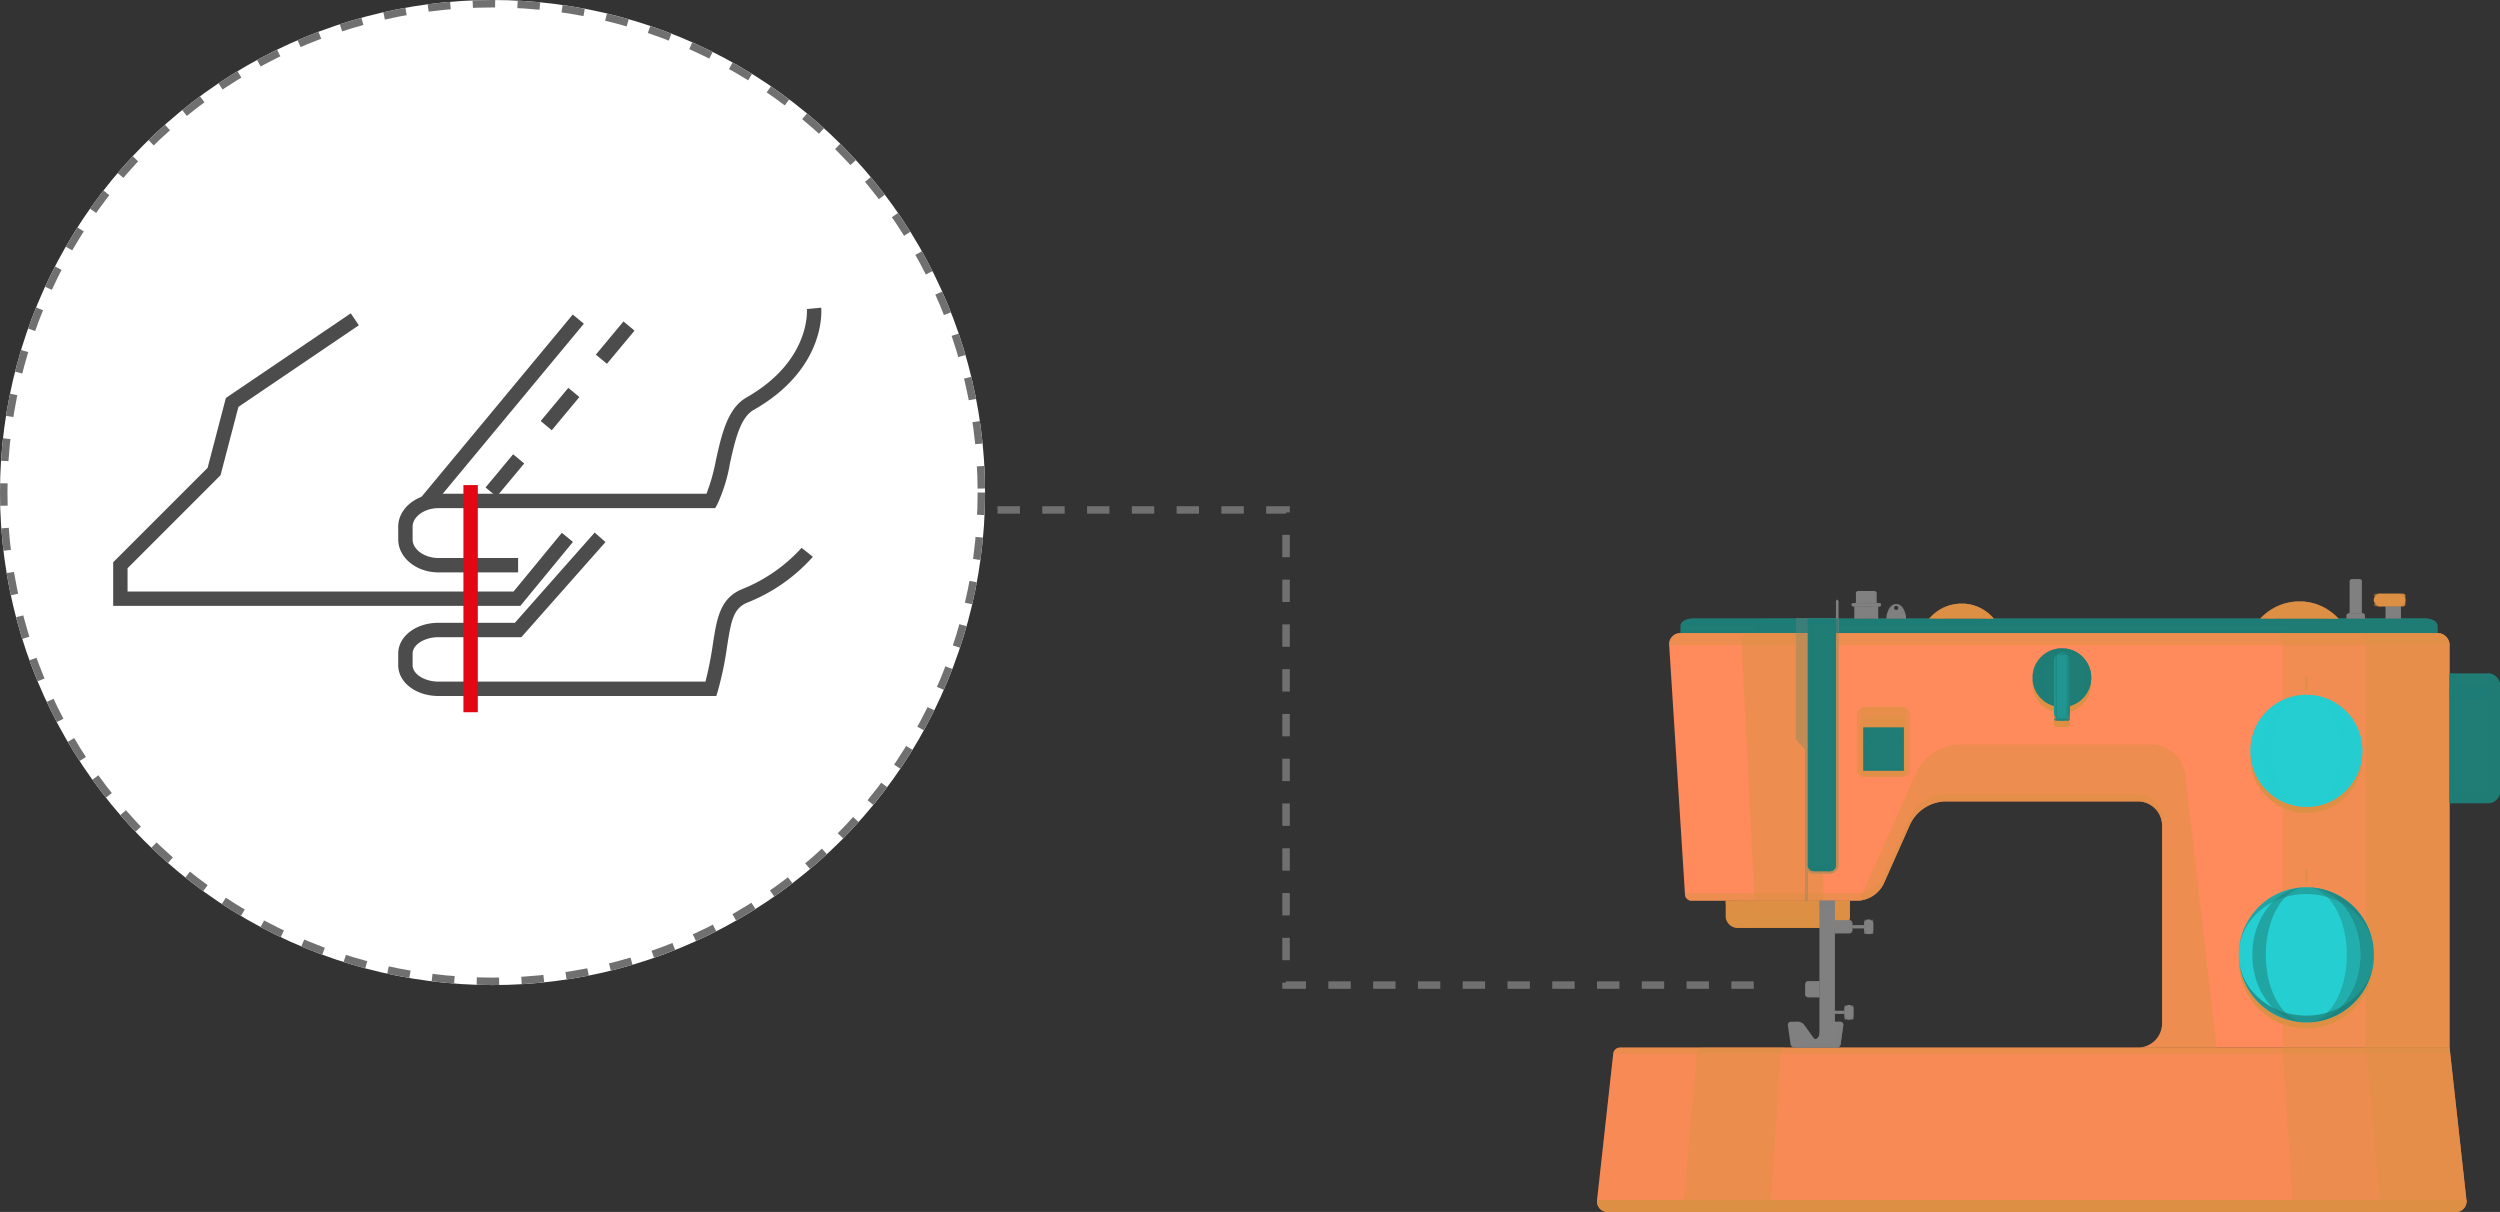 <svg xmlns="http://www.w3.org/2000/svg" width="335" height="162.395" viewBox="0 0 335 162.395">
  <rect x="0" y="0" width="335" height="162.395" fill="#333333" stroke="none"/>
  <g id="Grupo_79075" data-name="Grupo 79075" transform="translate(5533 8513)">
    <g id="Grupo_78599" data-name="Grupo 78599" transform="translate(-5319 -8435.396)">
      <g id="Grupo_78335" data-name="Grupo 78335" transform="translate(0 0)">
        <g id="Grupo_78291" data-name="Grupo 78291" transform="translate(17.248 43.085)">
          <path id="Trazado_116627" data-name="Trazado 116627" d="M819.749,1008.55h-13.4a1.623,1.623,0,0,1-1.623-1.623v-2.03h16.642v2.03A1.623,1.623,0,0,1,819.749,1008.55Z" transform="translate(-804.73 -1004.897)" fill="#dd9044"/>
          <rect id="Rectángulo_8867" data-name="Rectángulo 8867" width="16.642" height="0.487" transform="translate(0 0)" fill="#dd9044" opacity="0.7" style="mix-blend-mode: multiply;isolation: isolate"/>
          <path id="Trazado_116628" data-name="Trazado 116628" d="M804.73,1020.086a1.623,1.623,0,0,0,1.623,1.623h13.4a1.623,1.623,0,0,0,1.623-1.623Z" transform="translate(-804.73 -1018.056)" fill="#dd9044" opacity="0.5" style="mix-blend-mode: multiply;isolation: isolate"/>
          <g id="Grupo_78290" data-name="Grupo 78290" transform="translate(1.664)">
            <path id="Trazado_116629" data-name="Trazado 116629" d="M908.376,1004.9v2.03a1.488,1.488,0,0,1-1.3,1.623h1.34a1.623,1.623,0,0,0,1.623-1.623v-2.03Z" transform="translate(-895.063 -1004.896)" fill="#dd9044" opacity="0.7" style="mix-blend-mode: multiply;isolation: isolate"/>
            <path id="Trazado_116630" data-name="Trazado 116630" d="M818.845,1006.926v-2.03h-1.664v2.03a1.488,1.488,0,0,0,1.3,1.623h1.34C819.281,1008.549,818.845,1007.822,818.845,1006.926Z" transform="translate(-817.181 -1004.896)" fill="#dd9044" opacity="0.5" style="mix-blend-mode: screen;isolation: isolate"/>
            <path id="Trazado_116631" data-name="Trazado 116631" d="M899.693,1006.926v-2.03h-1.664v2.03c0,.9-.436,1.623-.974,1.623h1.34A1.488,1.488,0,0,0,899.693,1006.926Z" transform="translate(-886.379 -1004.896)" fill="#dd9044" opacity="0.4" style="mix-blend-mode: multiply;isolation: isolate"/>
          </g>
        </g>
        <g id="Grupo_78293" data-name="Grupo 78293" transform="translate(11.191 5.274)">
          <path id="Trazado_116632" data-name="Trazado 116632" d="M759.415,723.95v-.974c0-.538.727-.974,1.623-.974h98.179c.9,0,1.623.436,1.623.974v.974Z" transform="translate(-759.415 -722.003)" fill="#1f7d76"/>
          <path id="Trazado_116633" data-name="Trazado 116633" d="M759.415,734.145v.325H860.839v-.325Z" transform="translate(-759.415 -732.522)" fill="#1f7d76" opacity="0.7" style="mix-blend-mode: multiply;isolation: isolate"/>
          <g id="Grupo_78292" data-name="Grupo 78292" transform="translate(10.143)">
            <path id="Trazado_116634" data-name="Trazado 116634" d="M1442.469,722h-9.818c.717,0,1.3.436,1.3.974v.974h10.142v-.974C1444.092,722.439,1443.366,722,1442.469,722Z" transform="translate(-1352.811 -722.003)" fill="#1f7d76" opacity="0.7" style="mix-blend-mode: multiply;isolation: isolate"/>
            <path id="Trazado_116635" data-name="Trazado 116635" d="M846.415,722H836.6c-.717,0-1.3.436-1.3.974v.974h10.142v-.974A.974.974,0,0,1,846.415,722Z" transform="translate(-835.299 -722.003)" fill="#1f7d76" opacity="0.5" style="mix-blend-mode: screen;isolation: isolate"/>
            <path id="Trazado_116636" data-name="Trazado 116636" d="M1369.015,722H1359.2a.974.974,0,0,1,.974.974v.974h10.142v-.974C1370.313,722.439,1369.732,722,1369.015,722Z" transform="translate(-1289.174 -722.003)" fill="#1f7d76" opacity="0.7" style="mix-blend-mode: multiply;isolation: isolate"/>
          </g>
          <path id="Trazado_116637" data-name="Trazado 116637" d="M859.217,722H761.038c-.9,0-1.623.436-1.623.974H860.839C860.839,722.439,860.113,722,859.217,722Z" transform="translate(-759.415 -722.003)" fill="#1f7d76" opacity="0.5" style="mix-blend-mode: screen;isolation: isolate"/>
        </g>
        <path id="Trazado_116638" data-name="Trazado 116638" d="M852.588,738.2a1.623,1.623,0,0,0-1.623-1.623H749.541a1.5,1.5,0,0,0-1.52,1.62l2.118,33.434a.876.876,0,0,0,.863.81h22.313a4.069,4.069,0,0,0,3.424-2.224l3.613-8.118a5.425,5.425,0,0,1,4.565-2.965h25.911a3.245,3.245,0,0,1,3.245,3.246V788.88a3.245,3.245,0,0,1-3.245,3.246h41.759Z" transform="translate(-738.35 -729.352)" fill="#ff8a5b"/>
        <path id="Trazado_116639" data-name="Trazado 116639" d="M824.51,898.053H798.6a5.425,5.425,0,0,0-4.565,2.965l-3.613,8.118A4.069,4.069,0,0,1,787,911.36H763.81l.01.164a.876.876,0,0,0,.863.81H787a4.069,4.069,0,0,0,3.424-2.224l3.613-8.118a5.425,5.425,0,0,1,4.565-2.965H824.51a3.245,3.245,0,0,1,3.245,3.245V901.3A3.246,3.246,0,0,0,824.51,898.053Z" transform="translate(-752.031 -869.248)" fill="#dd9044" opacity="0.5" style="mix-blend-mode: multiply;isolation: isolate"/>
        <path id="Trazado_116640" data-name="Trazado 116640" d="M850.965,736.573H749.541a1.5,1.5,0,0,0-1.52,1.62l104.567,0A1.623,1.623,0,0,0,850.965,736.573Z" transform="translate(-738.35 -729.352)" fill="#dd9044" opacity="0.5" style="mix-blend-mode: screen;isolation: isolate"/>
        <path id="Trazado_116641" data-name="Trazado 116641" d="M789.924,1152.207H678.763a.927.927,0,0,0-.9.807l-2.167,19.6a1.421,1.421,0,0,0,1.444,1.613h113.6a1.421,1.421,0,0,0,1.445-1.613Z" transform="translate(-675.686 -1089.432)" fill="#ff8a5b"/>
        <path id="Trazado_116642" data-name="Trazado 116642" d="M789.924,1152.207H678.763a.927.927,0,0,0-.9.807l-2.167,19.6a1.421,1.421,0,0,0,1.444,1.613h113.6a1.421,1.421,0,0,0,1.445-1.613Z" transform="translate(-675.686 -1089.432)" fill="#dd9044" opacity="0.2" style="mix-blend-mode: screen;isolation: isolate"/>
        <path id="Trazado_116643" data-name="Trazado 116643" d="M792.18,1304.861H675.7a1.421,1.421,0,0,0,1.445,1.613h113.6A1.421,1.421,0,0,0,792.18,1304.861Z" transform="translate(-675.686 -1221.683)" fill="#dd9044" style="mix-blend-mode: multiply;isolation: isolate"/>
        <path id="Trazado_116644" data-name="Trazado 116644" d="M1451.653,812.53l-2.256-20.4V738.2a1.623,1.623,0,0,0-1.623-1.623H1436.9a1.488,1.488,0,0,1,1.3,1.623v53.93l1.8,20.4a1.337,1.337,0,0,1-1.156,1.613h11.359A1.421,1.421,0,0,0,1451.653,812.53Z" transform="translate(-1335.159 -729.352)" fill="#dd9044" opacity="0.7" style="mix-blend-mode: multiply;isolation: isolate"/>
        <path id="Trazado_116645" data-name="Trazado 116645" d="M1369.531,812.53l-1.8-20.4V738.2a1.488,1.488,0,0,0-1.3-1.623h-10.873c.538,0,.974.727.974,1.623v53.93l1.354,20.4c.059.891-.329,1.613-.867,1.613h11.359A1.337,1.337,0,0,0,1369.531,812.53Z" transform="translate(-1264.685 -729.352)" fill="#dd9044" opacity="0.4" style="mix-blend-mode: multiply;isolation: isolate"/>
        <path id="Trazado_116646" data-name="Trazado 116646" d="M831.706,771.627l-1.271-33.434c-.034-.894.374-1.62.912-1.62h-9.412a1.4,1.4,0,0,0-1.216,1.62l1.694,33.434a.79.79,0,0,0,.69.81h9.12C831.955,772.437,831.723,772.074,831.706,771.627Z" transform="translate(-801.332 -729.352)" fill="#dd9044" opacity="0.5" style="mix-blend-mode: screen;isolation: isolate"/>
        <path id="Trazado_116647" data-name="Trazado 116647" d="M774.508,1172.61l1.3-19.6c.03-.445.271-.807.54-.807H765.313a.825.825,0,0,0-.72.807l-1.733,19.6a1.337,1.337,0,0,0,1.156,1.613h11.36C774.837,1174.223,774.449,1173.5,774.508,1172.61Z" transform="translate(-751.201 -1089.432)" fill="#dd9044" opacity="0.5" style="mix-blend-mode: screen;isolation: isolate"/>
        <path id="Trazado_116648" data-name="Trazado 116648" d="M979.181,859.146a3.245,3.245,0,0,0-3.246-3.245H950.025a5.423,5.423,0,0,0-4.565,2.965l-3.614,8.117A4.093,4.093,0,0,1,938.6,869.2l7.665-17.221a6.781,6.781,0,0,1,5.707-3.706h25.775a4.659,4.659,0,0,1,4.521,4.03l4.211,36.593h-10.54a3.246,3.246,0,0,0,3.246-3.246Z" transform="translate(-903.457 -826.122)" fill="#dd9044" opacity="0.5" style="mix-blend-mode: multiply;isolation: isolate"/>
        <g id="Grupo_78297" data-name="Grupo 78297" transform="translate(82.251 37.548)">
          <path id="Trazado_116649" data-name="Trazado 116649" d="M1328.164,1070.892a9.049,9.049,0,0,1-9.039-8.644c-.006.135-.01.27-.01.406a9.049,9.049,0,1,0,18.1,0c0-.136,0-.271-.01-.406A9.049,9.049,0,0,1,1328.164,1070.892Z" transform="translate(-1315.367 -1049.045)" fill="#dd9044" style="mix-blend-mode: multiply;isolation: isolate"/>
          <g id="Grupo_78296" data-name="Grupo 78296" transform="translate(0 0)">
            <circle id="Elipse_4544" data-name="Elipse 4544" cx="9.049" cy="9.049" r="9.049" transform="translate(0 12.798) rotate(-45)" fill="#25ced1"/>
            <g id="Grupo_78294" data-name="Grupo 78294" transform="translate(3.748 3.748)">
              <path id="Trazado_116650" data-name="Trazado 116650" d="M1328.164,991.509a9.049,9.049,0,0,0-9.049,9.049c0-4.5,4.051-8.144,9.049-8.144s9.049,3.646,9.049,8.144A9.049,9.049,0,0,0,1328.164,991.509Z" transform="translate(-1319.115 -991.509)" fill="#1f7d76" opacity="0.5" style="mix-blend-mode: screen;isolation: isolate"/>
              <path id="Trazado_116651" data-name="Trazado 116651" d="M1328.164,1067.357c-5,0-9.049-3.647-9.049-8.144a9.049,9.049,0,1,0,18.1,0C1337.213,1063.711,1333.162,1067.357,1328.164,1067.357Z" transform="translate(-1319.115 -1050.164)" fill="#1f7d76" opacity="0.7" style="mix-blend-mode: multiply;isolation: isolate"/>
            </g>
            <g id="Grupo_78295" data-name="Grupo 78295" transform="translate(5.558 3.748)">
              <path id="Trazado_116652" data-name="Trazado 116652" d="M1386.819,991.509c4,0,7.239,4.051,7.239,9.049s-3.241,9.049-7.239,9.049a9.049,9.049,0,1,0,0-18.1Z" transform="translate(-1379.58 -991.509)" fill="#1f7d76" opacity="0.7" style="mix-blend-mode: multiply;isolation: isolate"/>
              <path id="Trazado_116653" data-name="Trazado 116653" d="M1394.058,1000.558c0-5-3.241-9.049-7.239-9.049,3,0,5.43,4.051,5.43,9.049s-2.431,9.049-5.43,9.049C1390.817,1009.607,1394.058,1005.556,1394.058,1000.558Z" transform="translate(-1379.58 -991.509)" fill="#1f7d76" opacity="0.4" style="mix-blend-mode: multiply;isolation: isolate"/>
              <path id="Trazado_116654" data-name="Trazado 116654" d="M1334.466,1000.558c0-5,2.431-9.049,5.429-9.049-4,0-7.239,4.051-7.239,9.049s3.241,9.049,7.239,9.049C1336.9,1009.607,1334.466,1005.556,1334.466,1000.558Z" transform="translate(-1332.656 -991.509)" fill="#1f7d76" opacity="0.5" style="mix-blend-mode: screen;isolation: isolate"/>
            </g>
          </g>
        </g>
        <g id="Grupo_78301" data-name="Grupo 78301" transform="translate(86.051 14.016)">
          <path id="Trazado_116655" data-name="Trazado 116655" d="M1338.171,864.866a7.505,7.505,0,0,1-7.494-7.1q-.011.2-.011.406a7.505,7.505,0,1,0,15.01,0q0-.2-.011-.406A7.505,7.505,0,0,1,1338.171,864.866Z" transform="translate(-1329.174 -848.362)" fill="#dd9044" style="mix-blend-mode: multiply;isolation: isolate"/>
          <g id="Grupo_78300" data-name="Grupo 78300" transform="translate(0 0)">
            <ellipse id="Elipse_4545" data-name="Elipse 4545" cx="7.505" cy="7.505" rx="7.505" ry="7.505" transform="matrix(0.224, -0.975, 0.975, 0.224, 0, 14.628)" fill="#25ced1"/>
            <g id="Grupo_78298" data-name="Grupo 78298" transform="translate(1.493 1.493)">
              <path id="Trazado_116656" data-name="Trazado 116656" d="M1338.171,798.578a7.505,7.505,0,0,0-7.505,7.505c0-3.731,3.36-6.755,7.505-6.755s7.505,3.024,7.505,6.755A7.505,7.505,0,0,0,1338.171,798.578Z" transform="translate(-1330.666 -798.578)" fill="#25ced1" opacity="0.5" style="mix-blend-mode: screen;isolation: isolate"/>
              <path id="Trazado_116657" data-name="Trazado 116657" d="M1338.171,861.486c-4.145,0-7.505-3.024-7.505-6.755a7.505,7.505,0,1,0,15.01,0C1345.677,858.462,1342.316,861.486,1338.171,861.486Z" transform="translate(-1330.666 -847.226)" fill="#25ced1" opacity="0.7" style="mix-blend-mode: multiply;isolation: isolate"/>
            </g>
            <g id="Grupo_78299" data-name="Grupo 78299" transform="translate(2.994 1.493)">
              <path id="Trazado_116658" data-name="Trazado 116658" d="M1386.819,798.578c3.316,0,6,3.36,6,7.505s-2.688,7.505-6,7.505a7.505,7.505,0,0,0,0-15.011Z" transform="translate(-1380.815 -798.578)" fill="#25ced1" opacity="0.7" style="mix-blend-mode: multiply;isolation: isolate"/>
              <path id="Trazado_116659" data-name="Trazado 116659" d="M1392.823,806.083c0-4.145-2.688-7.505-6-7.505,2.487,0,4.5,3.36,4.5,7.505s-2.016,7.505-4.5,7.505C1390.135,813.589,1392.823,810.228,1392.823,806.083Z" transform="translate(-1380.815 -798.578)" fill="#25ced1" opacity="0.4" style="mix-blend-mode: multiply;isolation: isolate"/>
              <path id="Trazado_116660" data-name="Trazado 116660" d="M1343.4,806.083c0-4.145,2.016-7.505,4.5-7.505-3.316,0-6,3.36-6,7.505s2.688,7.505,6,7.505C1345.414,813.589,1343.4,810.228,1343.4,806.083Z" transform="translate(-1341.897 -798.578)" fill="#25ced1" opacity="0.5" style="mix-blend-mode: screen;isolation: isolate"/>
            </g>
          </g>
        </g>
        <g id="Grupo_78307" data-name="Grupo 78307" transform="translate(57.773 8.686)">
          <path id="Trazado_116661" data-name="Trazado 116661" d="M1120.168,761.905a3.933,3.933,0,1,0-5,3.786v1.677a.324.324,0,0,0,.324.325h1.481a.324.324,0,0,0,.325-.325v-1.677A3.934,3.934,0,0,0,1120.168,761.905Z" transform="translate(-1111.717 -756.576)" fill="#dd9044" style="mix-blend-mode: multiply;isolation: isolate"/>
          <g id="Grupo_78304" data-name="Grupo 78304" transform="translate(0 0)">
            <ellipse id="Elipse_4546" data-name="Elipse 4546" cx="3.933" cy="3.933" rx="3.933" ry="3.933" transform="translate(0 7.763) rotate(-80.697)" fill="#1f7d76"/>
            <g id="Grupo_78302" data-name="Grupo 78302" transform="translate(0.584 0.584)">
              <path id="Trazado_116662" data-name="Trazado 116662" d="M1116.234,751.9a3.933,3.933,0,0,0-3.933,3.933,3.955,3.955,0,0,1,7.867,0A3.933,3.933,0,0,0,1116.234,751.9Z" transform="translate(-1112.301 -751.901)" fill="#1f7d76" opacity="0.5" style="mix-blend-mode: screen;isolation: isolate"/>
              <path id="Trazado_116663" data-name="Trazado 116663" d="M1116.234,784.87a3.752,3.752,0,0,1-3.933-3.54,3.933,3.933,0,1,0,7.867,0A3.752,3.752,0,0,1,1116.234,784.87Z" transform="translate(-1112.301 -777.397)" fill="#1f7d76" opacity="0.7" style="mix-blend-mode: multiply;isolation: isolate"/>
            </g>
            <g id="Grupo_78303" data-name="Grupo 78303" transform="translate(1.371 0.584)">
              <path id="Trazado_116664" data-name="Trazado 116664" d="M1141.729,751.9c1.738,0,3.147,1.761,3.147,3.933s-1.409,3.933-3.147,3.933a3.933,3.933,0,0,0,0-7.867Z" transform="translate(-1138.582 -751.901)" fill="#1f7d76" opacity="0.7" style="mix-blend-mode: multiply;isolation: isolate"/>
              <path id="Trazado_116665" data-name="Trazado 116665" d="M1144.876,755.834c0-2.172-1.409-3.933-3.147-3.933,1.3,0,2.36,1.761,2.36,3.933s-1.057,3.933-2.36,3.933C1143.467,759.768,1144.876,758.007,1144.876,755.834Z" transform="translate(-1138.582 -751.901)" fill="#1f7d76" opacity="0.4" style="mix-blend-mode: multiply;isolation: isolate"/>
              <path id="Trazado_116666" data-name="Trazado 116666" d="M1118.973,755.834c0-2.172,1.057-3.933,2.36-3.933-1.738,0-3.147,1.761-3.147,3.933s1.409,3.933,3.147,3.933C1120.029,759.768,1118.973,758.007,1118.973,755.834Z" transform="translate(-1118.186 -751.901)" fill="#1f7d76" opacity="0.5" style="mix-blend-mode: screen;isolation: isolate"/>
            </g>
          </g>
          <rect id="Rectángulo_8868" data-name="Rectángulo 8868" width="2.13" height="9.148" rx="1.065" transform="translate(3.453 1.157)" fill="#1f7d76"/>
          <rect id="Rectángulo_8869" data-name="Rectángulo 8869" width="2.13" height="9.148" rx="1.065" transform="translate(3.453 1.157)" fill="#25ced1" opacity="0.3" style="mix-blend-mode: screen;isolation: isolate"/>
          <g id="Grupo_78305" data-name="Grupo 78305" transform="translate(3.453 1.157)">
            <path id="Trazado_116667" data-name="Trazado 116667" d="M1134.086,822.531h1.481a.324.324,0,0,0,.325-.325h-2.13A.324.324,0,0,0,1134.086,822.531Z" transform="translate(-1133.762 -813.382)" fill="#1f7d76" opacity="0.7" style="mix-blend-mode: multiply;isolation: isolate"/>
            <path id="Trazado_116668" data-name="Trazado 116668" d="M1135.567,756.188h-1.481a.324.324,0,0,0-.324.325h2.13A.324.324,0,0,0,1135.567,756.188Z" transform="translate(-1133.762 -756.188)" fill="#1f7d76" opacity="0.5" style="mix-blend-mode: screen;isolation: isolate"/>
          </g>
          <g id="Grupo_78306" data-name="Grupo 78306" transform="translate(3.666 1.157)">
            <path id="Trazado_116669" data-name="Trazado 116669" d="M1146.309,756.188h-.148a.3.3,0,0,1,.26.325v8.5a.3.3,0,0,1-.26.325h.148a.325.325,0,0,0,.325-.325v-8.5A.325.325,0,0,0,1146.309,756.188Z" transform="translate(-1144.717 -756.188)" fill="#1f7d76" opacity="0.7" style="mix-blend-mode: multiply;isolation: isolate"/>
            <path id="Trazado_116670" data-name="Trazado 116670" d="M1145.461,765.012v-8.5a.3.3,0,0,0-.26-.325h-.148c.108,0,.195.145.195.325v8.5c0,.179-.087.325-.195.325h.148A.3.3,0,0,0,1145.461,765.012Z" transform="translate(-1143.757 -756.188)" fill="#1f7d76" opacity="0.4" style="mix-blend-mode: multiply;isolation: isolate"/>
            <path id="Trazado_116671" data-name="Trazado 116671" d="M1135.568,765.012v-8.5c0-.179.087-.325.195-.325h-.148a.3.3,0,0,0-.26.325v8.5a.3.3,0,0,0,.26.325h.148C1135.655,765.336,1135.568,765.191,1135.568,765.012Z" transform="translate(-1135.355 -756.188)" fill="#1f7d76" opacity="0.5" style="mix-blend-mode: screen;isolation: isolate"/>
          </g>
        </g>
        <g id="Grupo_78309" data-name="Grupo 78309" transform="translate(114.238 12.631)">
          <path id="Trazado_116672" data-name="Trazado 116672" d="M1535.529,794.435h-5.139V777.044h5.139a1.623,1.623,0,0,1,1.623,1.623v14.145A1.623,1.623,0,0,1,1535.529,794.435Z" transform="translate(-1530.39 -777.044)" fill="#1f7d76"/>
          <g id="Grupo_78308" data-name="Grupo 78308" transform="translate(0 1.739)">
            <path id="Trazado_116673" data-name="Trazado 116673" d="M1537.152,885.848v-1.415a1.488,1.488,0,0,1-1.623,1.3h-5.139v1.739h5.139A1.623,1.623,0,0,0,1537.152,885.848Z" transform="translate(-1530.39 -871.819)" fill="#1f7d76" opacity="0.7" style="mix-blend-mode: multiply;isolation: isolate"/>
            <path id="Trazado_116674" data-name="Trazado 116674" d="M1537.152,792.769v-1.414a1.488,1.488,0,0,0-1.623-1.3h-5.139V791.8h5.139C1536.425,791.8,1537.152,792.231,1537.152,792.769Z" transform="translate(-1530.39 -790.056)" fill="#1f7d76" opacity="0.5" style="mix-blend-mode: screen;isolation: isolate"/>
            <path id="Trazado_116675" data-name="Trazado 116675" d="M1537.152,875.266v-1.415c0,.538-.727.974-1.623.974h-5.139v1.739h5.139A1.488,1.488,0,0,0,1537.152,875.266Z" transform="translate(-1530.39 -862.651)" fill="#1f7d76" opacity="0.4" style="mix-blend-mode: multiply;isolation: isolate"/>
          </g>
          <rect id="Rectángulo_8870" data-name="Rectángulo 8870" width="0.703" height="17.391" transform="translate(0 0)" fill="#1f7d76" opacity="0.5" style="mix-blend-mode: multiply;isolation: isolate"/>
          <path id="Trazado_116676" data-name="Trazado 116676" d="M1568.837,777.044v17.391a1.623,1.623,0,0,0,1.623-1.623V778.667A1.623,1.623,0,0,0,1568.837,777.044Z" transform="translate(-1563.698 -777.044)" fill="#1f7d76" opacity="0.7" style="mix-blend-mode: multiply;isolation: isolate"/>
        </g>
        <path id="Trazado_116677" data-name="Trazado 116677" d="M937.085,819.993a.811.811,0,0,1-.811-.811v-7.411a1.136,1.136,0,0,1,1.136-1.136h4.868a1.136,1.136,0,0,1,1.136,1.136v7.411a.811.811,0,0,1-.811.811Z" transform="translate(-901.444 -793.515)" fill="#dd9044" opacity="0.5" style="mix-blend-mode: multiply;isolation: isolate"/>
        <path id="Trazado_116678" data-name="Trazado 116678" d="M940.679,828.408a.7.7,0,0,1-.7-.7v-6.383a.978.978,0,0,1,.978-.978h4.193a.978.978,0,0,1,.978.978v6.383a.7.7,0,0,1-.7.7Z" transform="translate(-904.655 -801.929)" fill="#dd9044" opacity="0.7" style="mix-blend-mode: multiply;isolation: isolate"/>
        <rect id="Rectángulo_8871" data-name="Rectángulo 8871" width="5.436" height="5.788" transform="translate(35.682 19.879)" fill="#1f7d76"/>
        <rect id="Rectángulo_8872" data-name="Rectángulo 8872" width="5.436" height="5.788" transform="translate(35.682 19.879)" fill="#1f7d76" opacity="0.2" style="mix-blend-mode: multiply;isolation: isolate"/>
        <g id="Grupo_78310" data-name="Grupo 78310" transform="translate(35.682 19.879)">
          <path id="Trazado_116679" data-name="Trazado 116679" d="M947.76,831.6l.325-.325h-5.436v5.788l.325-.325V831.6Z" transform="translate(-942.648 -831.276)" fill="#1f7d76" opacity="0.5" style="mix-blend-mode: multiply;isolation: isolate"/>
          <path id="Trazado_116680" data-name="Trazado 116680" d="M947.76,831.6v5.139h-4.787l-.325.325h5.436v-5.788Z" transform="translate(-942.648 -831.276)" fill="#1f7d76" opacity="0.5" style="mix-blend-mode: screen;isolation: isolate"/>
        </g>
        <g id="Grupo_78312" data-name="Grupo 78312" transform="translate(100.424 0)">
          <path id="Trazado_116681" data-name="Trazado 116681" d="M1430.224,687.128v-4.26a.324.324,0,0,1,.325-.325h.974a.325.325,0,0,1,.325.325v4.26Z" transform="translate(-1429.798 -682.544)" fill="gray"/>
          <path id="Trazado_116682" data-name="Trazado 116682" d="M1429.187,716.843h-1.826a.325.325,0,0,0-.324.325v.365h2.475v-.365A.325.325,0,0,0,1429.187,716.843Z" transform="translate(-1427.037 -712.259)" fill="gray"/>
          <rect id="Rectángulo_8873" data-name="Rectángulo 8873" width="1.623" height="0.162" transform="translate(0.426 4.422)" fill="gray" opacity="0.5" style="mix-blend-mode: multiply;isolation: isolate"/>
          <rect id="Rectángulo_8874" data-name="Rectángulo 8874" width="2.475" height="0.162" transform="translate(0 5.112)" fill="gray" opacity="0.7" style="mix-blend-mode: multiply;isolation: isolate"/>
          <path id="Trazado_116683" data-name="Trazado 116683" d="M1431.522,682.544h-.974a.324.324,0,0,0-.325.325h1.623A.325.325,0,0,0,1431.522,682.544Z" transform="translate(-1429.798 -682.544)" fill="gray" opacity="0.5" style="mix-blend-mode: screen;isolation: isolate"/>
          <path id="Trazado_116684" data-name="Trazado 116684" d="M1429.187,716.843h-1.826a.325.325,0,0,0-.324.325h2.475A.325.325,0,0,0,1429.187,716.843Z" transform="translate(-1427.037 -712.259)" fill="gray" opacity="0.5" style="mix-blend-mode: screen;isolation: isolate"/>
          <g id="Grupo_78311" data-name="Grupo 78311" transform="translate(0.247)">
            <path id="Trazado_116685" data-name="Trazado 116685" d="M1439.469,682.869v4.26h.162v-4.26a.324.324,0,0,0-.325-.325h-.1A.3.3,0,0,1,1439.469,682.869Z" transform="translate(-1437.829 -682.544)" fill="gray" opacity="0.7" style="mix-blend-mode: multiply;isolation: isolate"/>
            <path id="Trazado_116686" data-name="Trazado 116686" d="M1431.438,682.869v4.26h.162v-4.26c0-.179.087-.325.195-.325h-.1A.3.3,0,0,0,1431.438,682.869Z" transform="translate(-1431.097 -682.544)" fill="gray" opacity="0.5" style="mix-blend-mode: screen;isolation: isolate"/>
            <path id="Trazado_116687" data-name="Trazado 116687" d="M1438.675,682.869v4.26h.162v-4.26a.3.3,0,0,0-.26-.325h-.1C1438.588,682.544,1438.675,682.689,1438.675,682.869Z" transform="translate(-1437.198 -682.544)" fill="gray" opacity="0.4" style="mix-blend-mode: multiply;isolation: isolate"/>
            <path id="Trazado_116688" data-name="Trazado 116688" d="M1441.941,716.843h-.183a.3.3,0,0,1,.26.325v.365h.247v-.365A.324.324,0,0,0,1441.941,716.843Z" transform="translate(-1440.038 -712.259)" fill="gray" opacity="0.7" style="mix-blend-mode: multiply;isolation: isolate"/>
            <path id="Trazado_116689" data-name="Trazado 116689" d="M1429.33,716.843h-.183a.3.3,0,0,0-.26.325v.365h.248v-.365C1429.135,716.988,1429.223,716.843,1429.33,716.843Z" transform="translate(-1428.888 -712.259)" fill="gray" opacity="0.5" style="mix-blend-mode: screen;isolation: isolate"/>
            <path id="Trazado_116690" data-name="Trazado 116690" d="M1440.575,716.843h-.183c.108,0,.195.145.195.325v.365h.247v-.365A.3.3,0,0,0,1440.575,716.843Z" transform="translate(-1438.854 -712.259)" fill="gray" opacity="0.4" style="mix-blend-mode: multiply;isolation: isolate"/>
          </g>
        </g>
        <g id="Grupo_78315" data-name="Grupo 78315" transform="translate(104.082 1.947)">
          <rect id="Rectángulo_8875" data-name="Rectángulo 8875" width="2.056" height="1.623" transform="translate(1.582 1.704)" fill="gray"/>
          <rect id="Rectángulo_8876" data-name="Rectángulo 8876" width="2.056" height="0.162" transform="translate(1.582 1.704)" fill="gray" opacity="0.5" style="mix-blend-mode: multiply;isolation: isolate"/>
          <rect id="Rectángulo_8877" data-name="Rectángulo 8877" width="2.056" height="0.162" transform="translate(1.582 3.164)" fill="gray" opacity="0.5" style="mix-blend-mode: multiply;isolation: isolate"/>
          <rect id="Rectángulo_8878" data-name="Rectángulo 8878" width="4.246" height="1.704" rx="0.852" transform="translate(0)" fill="#dd9044"/>
          <g id="Grupo_78313" data-name="Grupo 78313" transform="translate(0 0)">
            <path id="Trazado_116691" data-name="Trazado 116691" d="M1458.327,697.114h-3.6a.324.324,0,0,0-.325.325h4.246A.325.325,0,0,0,1458.327,697.114Z" transform="translate(-1454.405 -697.114)" fill="#dd9044" opacity="0.5" style="mix-blend-mode: screen;isolation: isolate"/>
            <path id="Trazado_116692" data-name="Trazado 116692" d="M1454.73,707.759h3.6a.325.325,0,0,0,.325-.325h-4.246A.325.325,0,0,0,1454.73,707.759Z" transform="translate(-1454.405 -706.055)" fill="#dd9044" opacity="0.5" style="mix-blend-mode: multiply;isolation: isolate"/>
          </g>
          <g id="Grupo_78314" data-name="Grupo 78314" transform="translate(0.425 0)">
            <path id="Trazado_116693" data-name="Trazado 116693" d="M1480.084,709.862v1.623h.205v-1.623h-.205Z" transform="translate(-1477.077 -708.158)" fill="gray" opacity="0.7" style="mix-blend-mode: multiply;isolation: isolate"/>
            <rect id="Rectángulo_8879" data-name="Rectángulo 8879" width="0.206" height="1.623" transform="translate(2.802 1.704)" fill="gray" opacity="0.4" style="mix-blend-mode: multiply;isolation: isolate"/>
            <rect id="Rectángulo_8880" data-name="Rectángulo 8880" width="0.206" height="1.623" transform="translate(1.363 1.704)" fill="gray" opacity="0.5" style="mix-blend-mode: screen;isolation: isolate"/>
            <path id="Trazado_116694" data-name="Trazado 116694" d="M1481.415,697.114h-.36a.3.3,0,0,1,.26.325v1.055a.3.3,0,0,1-.26.324h.36a.325.325,0,0,0,.325-.324v-1.055A.325.325,0,0,0,1481.415,697.114Z" transform="translate(-1477.918 -697.114)" fill="#dd9044" opacity="0.7" style="mix-blend-mode: multiply;isolation: isolate"/>
            <path id="Trazado_116695" data-name="Trazado 116695" d="M1458.007,698.493v-1.055c0-.179.087-.325.195-.325h-.36a.3.3,0,0,0-.26.325v1.055a.3.3,0,0,0,.26.324h.36C1458.094,698.818,1458.007,698.673,1458.007,698.493Z" transform="translate(-1457.582 -697.114)" fill="#dd9044" opacity="0.5" style="mix-blend-mode: screen;isolation: isolate"/>
            <path id="Trazado_116696" data-name="Trazado 116696" d="M1478.559,697.439v1.055c0,.179-.087.324-.195.324h.36a.3.3,0,0,0,.26-.324v-1.055a.3.3,0,0,0-.26-.325h-.36C1478.471,697.114,1478.559,697.259,1478.559,697.439Z" transform="translate(-1475.586 -697.114)" fill="#dd9044" opacity="0.4" style="mix-blend-mode: multiply;isolation: isolate"/>
          </g>
        </g>
        <g id="Grupo_78318" data-name="Grupo 78318" transform="translate(88.876 2.988)">
          <path id="Trazado_116697" data-name="Trazado 116697" d="M1345.864,704.9a7.114,7.114,0,0,0-5.232,2.286H1351.1A7.113,7.113,0,0,0,1345.864,704.9Z" transform="translate(-1340.632 -704.897)" fill="#dd9044"/>
          <g id="Grupo_78316" data-name="Grupo 78316" transform="translate(0)">
            <path id="Trazado_116698" data-name="Trazado 116698" d="M1358.55,706.04a7.13,7.13,0,0,0-7.745,0,7.8,7.8,0,0,1,7.745,0Z" transform="translate(-1349.445 -704.897)" fill="#dd9044" opacity="0.5" style="mix-blend-mode: screen;isolation: isolate"/>
            <path id="Trazado_116699" data-name="Trazado 116699" d="M1340.743,721.148c-.037.038-.075.075-.112.114H1351.1c-.036-.039-.074-.076-.111-.114Z" transform="translate(-1340.632 -718.976)" fill="#dd9044" opacity="0.7" style="mix-blend-mode: multiply;isolation: isolate"/>
          </g>
          <g id="Grupo_78317" data-name="Grupo 78317" transform="translate(1.046)">
            <path id="Trazado_116700" data-name="Trazado 116700" d="M1379.778,704.9a5.25,5.25,0,0,1,4.186,2.286h1.046A7.113,7.113,0,0,0,1379.778,704.9Z" transform="translate(-1375.592 -704.897)" fill="#dd9044" opacity="0.7" style="mix-blend-mode: multiply;isolation: isolate"/>
            <path id="Trazado_116701" data-name="Trazado 116701" d="M1352.647,704.9a5.25,5.25,0,0,0-4.186,2.286h1.046A3.814,3.814,0,0,1,1352.647,704.9Z" transform="translate(-1348.461 -704.897)" fill="#dd9044" opacity="0.5" style="mix-blend-mode: screen;isolation: isolate"/>
            <path id="Trazado_116702" data-name="Trazado 116702" d="M1379.778,704.9a3.814,3.814,0,0,1,3.139,2.286h1.046A5.25,5.25,0,0,0,1379.778,704.9Z" transform="translate(-1375.592 -704.897)" fill="#dd9044" opacity="0.4" style="mix-blend-mode: multiply;isolation: isolate"/>
          </g>
        </g>
        <g id="Grupo_78321" data-name="Grupo 78321" transform="translate(44.517 3.283)">
          <path id="Trazado_116703" data-name="Trazado 116703" d="M1013.072,707.1a5.668,5.668,0,0,0-4.318,1.991h8.637A5.668,5.668,0,0,0,1013.072,707.1Z" transform="translate(-1008.754 -707.103)" fill="#dd9044"/>
          <g id="Grupo_78319" data-name="Grupo 78319" transform="translate(0)">
            <path id="Trazado_116704" data-name="Trazado 116704" d="M1023.458,708.1a5.677,5.677,0,0,0-6.423,0,6.2,6.2,0,0,1,6.423,0Z" transform="translate(-1015.928 -707.103)" fill="#dd9044" opacity="0.5" style="mix-blend-mode: screen;isolation: isolate"/>
            <path id="Trazado_116705" data-name="Trazado 116705" d="M1008.844,721.259c-.03.033-.061.065-.09.1h8.637c-.029-.034-.06-.066-.09-.1Z" transform="translate(-1008.754 -719.367)" fill="#dd9044" opacity="0.7" style="mix-blend-mode: multiply;isolation: isolate"/>
          </g>
          <g id="Grupo_78320" data-name="Grupo 78320" transform="translate(0.864)">
            <path id="Trazado_116706" data-name="Trazado 116706" d="M1041.063,707.1a4.233,4.233,0,0,1,3.455,1.991h.864A5.668,5.668,0,0,0,1041.063,707.1Z" transform="translate(-1037.608 -707.103)" fill="#dd9044" opacity="0.7" style="mix-blend-mode: multiply;isolation: isolate"/>
            <path id="Trazado_116707" data-name="Trazado 116707" d="M1041.063,707.1h0a3.13,3.13,0,0,1,2.591,1.991h.864A4.233,4.233,0,0,0,1041.063,707.1Z" transform="translate(-1037.608 -707.103)" fill="#dd9044" opacity="0.4" style="mix-blend-mode: multiply;isolation: isolate"/>
            <path id="Trazado_116708" data-name="Trazado 116708" d="M1018.671,707.1h0a4.233,4.233,0,0,0-3.455,1.991h.864A3.13,3.13,0,0,1,1018.671,707.1Z" transform="translate(-1015.216 -707.103)" fill="#dd9044" opacity="0.5" style="mix-blend-mode: screen;isolation: isolate"/>
          </g>
        </g>
        <g id="Grupo_78323" data-name="Grupo 78323" transform="translate(38.776 3.34)">
          <path id="Trazado_116709" data-name="Trazado 116709" d="M967.113,707.535c-.615,0-1.312.906-1.312,1.934h2.623C968.424,708.441,967.728,707.535,967.113,707.535Zm0,.8a.284.284,0,1,1,.284-.284A.284.284,0,0,1,967.113,708.333Z" transform="translate(-965.801 -707.535)" fill="gray"/>
          <path id="Trazado_116710" data-name="Trazado 116710" d="M973.782,709.255a.272.272,0,1,0,.283.271A.283.283,0,0,0,973.782,709.255Z" transform="translate(-972.47 -709.025)" fill="none" opacity="0.5" style="mix-blend-mode: screen;isolation: isolate"/>
          <path id="Trazado_116711" data-name="Trazado 116711" d="M973.774,711.746a.283.283,0,0,1-.283-.271s0,.008,0,.013a.284.284,0,1,0,.568,0s0-.008,0-.013A.283.283,0,0,1,973.774,711.746Z" transform="translate(-972.462 -710.948)" fill="gray" opacity="0.5" style="mix-blend-mode: screen;isolation: isolate"/>
          <path id="Trazado_116712" data-name="Trazado 116712" d="M973.774,709.065a.284.284,0,0,0-.284.284s0,.008,0,.013a.283.283,0,0,1,.565,0s0-.008,0-.013A.284.284,0,0,0,973.774,709.065Z" transform="translate(-972.462 -708.86)" fill="gray" opacity="0.5" style="mix-blend-mode: multiply;isolation: isolate"/>
          <path id="Trazado_116713" data-name="Trazado 116713" d="M965.805,721.28c0,.032,0,.064,0,.1h2.623c0-.032,0-.064,0-.1Z" transform="translate(-965.801 -719.443)" fill="gray" opacity="0.7" style="mix-blend-mode: multiply;isolation: isolate"/>
          <path id="Trazado_116714" data-name="Trazado 116714" d="M968.467,707.632a1.4,1.4,0,0,1,1.1.87,1.112,1.112,0,0,0-2.206,0A1.4,1.4,0,0,1,968.467,707.632Z" transform="translate(-967.155 -707.535)" fill="gray" opacity="0.5" style="mix-blend-mode: screen;isolation: isolate"/>
          <g id="Grupo_78322" data-name="Grupo 78322" transform="translate(0.262)">
            <path id="Trazado_116715" data-name="Trazado 116715" d="M975.615,707.535c.492,0,1.049.906,1.049,1.934h.262C976.927,708.441,976.23,707.535,975.615,707.535Z" transform="translate(-974.566 -707.535)" fill="gray" opacity="0.7" style="mix-blend-mode: multiply;isolation: isolate"/>
            <path id="Trazado_116716" data-name="Trazado 116716" d="M968.813,707.535c-.492,0-1.049.906-1.049,1.934h.262C968.026,708.441,968.444,707.535,968.813,707.535Z" transform="translate(-967.764 -707.535)" fill="gray" opacity="0.5" style="mix-blend-mode: screen;isolation: isolate"/>
            <path id="Trazado_116717" data-name="Trazado 116717" d="M975.615,707.535c.369,0,.787.906.787,1.934h.262C976.664,708.441,976.107,707.535,975.615,707.535Z" transform="translate(-974.566 -707.535)" fill="gray" opacity="0.4" style="mix-blend-mode: multiply;isolation: isolate"/>
          </g>
        </g>
        <g id="Grupo_78325" data-name="Grupo 78325" transform="translate(32.017 2.759)">
          <path id="Trazado_116718" data-name="Trazado 116718" d="M915.391,707.647c-.09,0-.162-.145-.162-.325v-3.814c0-.179.073-.325.162-.325s.162.145.162.325v3.814C915.554,707.5,915.481,707.647,915.391,707.647Z" transform="translate(-915.229 -703.184)" fill="gray"/>
          <path id="Trazado_116719" data-name="Trazado 116719" d="M915.391,703.184c-.09,0-.162.145-.162.325h.325C915.554,703.329,915.481,703.184,915.391,703.184Z" transform="translate(-915.229 -703.184)" fill="gray" opacity="0.5" style="mix-blend-mode: screen;isolation: isolate"/>
          <g id="Grupo_78324" data-name="Grupo 78324" transform="translate(0.032)">
            <path id="Trazado_116720" data-name="Trazado 116720" d="M916.443,703.184c.072,0,.13.145.13.325v3.814c0,.179-.058.325-.13.325.09,0,.162-.145.162-.325v-3.814C916.605,703.329,916.533,703.184,916.443,703.184Z" transform="translate(-916.313 -703.184)" fill="gray" opacity="0.7" style="mix-blend-mode: multiply;isolation: isolate"/>
            <path id="Trazado_116721" data-name="Trazado 116721" d="M915.5,707.322v-3.814c0-.179.044-.325.1-.325-.072,0-.13.145-.13.325v3.814c0,.179.058.325.13.325C915.548,707.647,915.5,707.5,915.5,707.322Z" transform="translate(-915.472 -703.184)" fill="gray" opacity="0.5" style="mix-blend-mode: screen;isolation: isolate"/>
            <path id="Trazado_116722" data-name="Trazado 116722" d="M916.573,707.322v-3.814c0-.179-.058-.325-.13-.325.054,0,.1.145.1.325v3.814c0,.179-.044.325-.1.325C916.515,707.647,916.573,707.5,916.573,707.322Z" transform="translate(-916.313 -703.184)" fill="gray" opacity="0.4" style="mix-blend-mode: multiply;isolation: isolate"/>
          </g>
        </g>
        <path id="Trazado_116723" data-name="Trazado 116723" d="M804.033,1152.207H692.872a.927.927,0,0,0-.9.807H804.122Z" transform="translate(-689.794 -1089.432)" fill="#dd9044" opacity="0.5" style="mix-blend-mode: screen;isolation: isolate"/>
        <g id="Grupo_78326" data-name="Grupo 78326" transform="translate(34.83 17.12)">
          <path id="Trazado_116724" data-name="Trazado 116724" d="M944.435,810.635h-4.868a1.132,1.132,0,0,0-.8.333l.449,1.252a.975.975,0,0,1,.692-.287H944.1a.975.975,0,0,1,.692.287l.449-1.252A1.132,1.132,0,0,0,944.435,810.635Z" transform="translate(-938.43 -810.635)" fill="#dd9044" opacity="0.3" style="mix-blend-mode: multiply;isolation: isolate"/>
          <path id="Trazado_116725" data-name="Trazado 116725" d="M936.274,813.927v7.411a.811.811,0,0,0,.811.811h.383a.7.7,0,0,1-.7-.7v-6.383a.975.975,0,0,1,.287-.692l-.449-1.252A1.133,1.133,0,0,0,936.274,813.927Z" transform="translate(-936.274 -812.791)" fill="#dd9044" opacity="0.1" style="mix-blend-mode: multiply;isolation: isolate"/>
        </g>
        <g id="Grupo_78329" data-name="Grupo 78329" transform="translate(35.844 21.286)">
          <rect id="Rectángulo_8881" data-name="Rectángulo 8881" width="5.112" height="1.055" rx="0.527" transform="translate(0)" fill="#1f7d76"/>
          <g id="Grupo_78327" data-name="Grupo 78327" transform="translate(0.511)">
            <path id="Trazado_116726" data-name="Trazado 116726" d="M976.786,841.8h-.446a.3.3,0,0,1,.26.325v.406a.3.3,0,0,1-.26.325h.446a.325.325,0,0,0,.325-.325v-.406A.325.325,0,0,0,976.786,841.8Z" transform="translate(-972.51 -841.798)" fill="#1f7d76" opacity="0.7" style="mix-blend-mode: multiply;isolation: isolate"/>
            <path id="Trazado_116727" data-name="Trazado 116727" d="M948.2,842.528v-.406c0-.179.087-.325.195-.325h-.446a.3.3,0,0,0-.26.325v.406a.3.3,0,0,0,.26.325h.446C948.285,842.853,948.2,842.707,948.2,842.528Z" transform="translate(-947.687 -841.798)" fill="#1f7d76" opacity="0.5" style="mix-blend-mode: screen;isolation: isolate"/>
            <path id="Trazado_116728" data-name="Trazado 116728" d="M973.708,842.528v-.406a.3.3,0,0,0-.26-.325H973c.107,0,.195.145.195.325v.406c0,.179-.087.325-.195.325h.446A.3.3,0,0,0,973.708,842.528Z" transform="translate(-969.619 -841.798)" fill="#1f7d76" opacity="0.4" style="mix-blend-mode: multiply;isolation: isolate"/>
          </g>
          <g id="Grupo_78328" data-name="Grupo 78328" transform="translate(0)">
            <path id="Trazado_116729" data-name="Trazado 116729" d="M944.187,847.587h4.463a.325.325,0,0,0,.325-.325h-5.112A.325.325,0,0,0,944.187,847.587Z" transform="translate(-943.862 -846.532)" fill="#1f7d76" opacity="0.5" style="mix-blend-mode: multiply;isolation: isolate"/>
            <path id="Trazado_116730" data-name="Trazado 116730" d="M948.649,841.8h-4.463a.325.325,0,0,0-.325.325h5.112A.325.325,0,0,0,948.649,841.8Z" transform="translate(-943.862 -841.798)" fill="#1f7d76" opacity="0.5" style="mix-blend-mode: screen;isolation: isolate"/>
          </g>
        </g>
        <g id="Grupo_78332" data-name="Grupo 78332" transform="translate(34.099 1.596)">
          <rect id="Rectángulo_8882" data-name="Rectángulo 8882" width="3.191" height="1.623" transform="translate(0.379 2.056)" fill="gray"/>
          <rect id="Rectángulo_8883" data-name="Rectángulo 8883" width="3.191" height="0.162" transform="translate(0.379 3.516)" fill="gray" opacity="0.7" style="mix-blend-mode: multiply;isolation: isolate"/>
          <rect id="Rectángulo_8884" data-name="Rectángulo 8884" width="3.191" height="0.162" transform="translate(0.379 2.056)" fill="gray" opacity="0.7" style="mix-blend-mode: multiply;isolation: isolate"/>
          <path id="Trazado_116731" data-name="Trazado 116731" d="M935.262,696.106v-1.3a.325.325,0,0,1,.325-.325h2.11a.325.325,0,0,1,.325.325v1.3Z" transform="translate(-934.667 -694.483)" fill="gray"/>
          <path id="Trazado_116732" data-name="Trazado 116732" d="M937.7,694.483h-2.11a.325.325,0,0,0-.325.325h2.759A.325.325,0,0,0,937.7,694.483Z" transform="translate(-934.667 -694.483)" fill="gray" opacity="0.5" style="mix-blend-mode: screen;isolation: isolate"/>
          <rect id="Rectángulo_8885" data-name="Rectángulo 8885" width="3.949" height="0.433" rx="0.216" transform="translate(0 1.623)" fill="gray"/>
          <g id="Grupo_78330" data-name="Grupo 78330" transform="translate(0 1.623)">
            <path id="Trazado_116733" data-name="Trazado 116733" d="M934.6,706.625h-3.624a.162.162,0,0,0-.162.162h3.949A.162.162,0,0,0,934.6,706.625Z" transform="translate(-930.81 -706.625)" fill="gray" opacity="0.5" style="mix-blend-mode: screen;isolation: isolate"/>
            <path id="Trazado_116734" data-name="Trazado 116734" d="M930.972,708.81H934.6a.162.162,0,0,0,.162-.162H930.81A.162.162,0,0,0,930.972,708.81Z" transform="translate(-930.81 -708.378)" fill="gray" opacity="0.5" style="mix-blend-mode: multiply;isolation: isolate"/>
          </g>
          <g id="Grupo_78331" data-name="Grupo 78331" transform="translate(0.395)">
            <path id="Trazado_116735" data-name="Trazado 116735" d="M955.133,709.862v1.623h.319v-1.623h-.319Z" transform="translate(-952.277 -707.807)" fill="gray" opacity="0.7" style="mix-blend-mode: multiply;isolation: isolate"/>
            <path id="Trazado_116736" data-name="Trazado 116736" d="M952.875,709.862h-.13v1.623h.319v-1.623Z" transform="translate(-950.209 -707.807)" fill="gray" opacity="0.4" style="mix-blend-mode: multiply;isolation: isolate"/>
            <path id="Trazado_116737" data-name="Trazado 116737" d="M936.22,709.862h-.189v1.623h.319v-1.623Z" transform="translate(-935.728 -707.807)" fill="gray" opacity="0.5" style="mix-blend-mode: screen;isolation: isolate"/>
            <path id="Trazado_116738" data-name="Trazado 116738" d="M952.156,694.807v1.3h.276v-1.3a.325.325,0,0,0-.325-.325H951.9A.3.3,0,0,1,952.156,694.807Z" transform="translate(-949.473 -694.483)" fill="gray" opacity="0.7" style="mix-blend-mode: multiply;isolation: isolate"/>
            <path id="Trazado_116739" data-name="Trazado 116739" d="M937.326,694.807v1.3h.276v-1.3c0-.179.087-.325.195-.325h-.211A.3.3,0,0,0,937.326,694.807Z" transform="translate(-936.85 -694.483)" fill="gray" opacity="0.5" style="mix-blend-mode: screen;isolation: isolate"/>
            <path id="Trazado_116740" data-name="Trazado 116740" d="M950.512,694.807v1.3h.276v-1.3a.3.3,0,0,0-.26-.325h-.211C950.425,694.483,950.512,694.628,950.512,694.807Z" transform="translate(-948.105 -694.483)" fill="gray" opacity="0.4" style="mix-blend-mode: multiply;isolation: isolate"/>
            <path id="Trazado_116741" data-name="Trazado 116741" d="M956.791,706.624h-.362a.149.149,0,0,1,.13.162v.108a.149.149,0,0,1-.13.162h.362a.162.162,0,0,0,.162-.162v-.108A.162.162,0,0,0,956.791,706.624Z" transform="translate(-953.4 -705.001)" fill="gray" opacity="0.7" style="mix-blend-mode: multiply;isolation: isolate"/>
            <path id="Trazado_116742" data-name="Trazado 116742" d="M933.765,706.786v.108a.149.149,0,0,0,.13.162h.362c-.054,0-.1-.073-.1-.162v-.108c0-.09.044-.162.1-.162h-.362A.149.149,0,0,0,933.765,706.786Z" transform="translate(-933.765 -705.001)" fill="gray" opacity="0.5" style="mix-blend-mode: screen;isolation: isolate"/>
            <path id="Trazado_116743" data-name="Trazado 116743" d="M953.717,706.624c.054,0,.1.073.1.162v.108c0,.09-.044.162-.1.162h.362a.149.149,0,0,0,.13-.162v-.108a.149.149,0,0,0-.13-.162h-.362Z" transform="translate(-951.05 -705.001)" fill="gray" opacity="0.4" style="mix-blend-mode: multiply;isolation: isolate"/>
          </g>
          <rect id="Rectángulo_8886" data-name="Rectángulo 8886" width="2.759" height="0.162" transform="translate(0.595 1.461)" fill="gray" opacity="0.7" style="mix-blend-mode: multiply;isolation: isolate"/>
        </g>
        <path id="Trazado_116744" data-name="Trazado 116744" d="M1385.767,782.09a.162.162,0,0,1-.162-.162v-1.47a.162.162,0,1,1,.324,0v1.47A.162.162,0,0,1,1385.767,782.09Z" transform="translate(-1290.718 -767.231)" fill="#dd9044" style="mix-blend-mode: multiply;isolation: isolate"/>
        <path id="Trazado_116745" data-name="Trazado 116745" d="M1385.767,975.022a.162.162,0,0,1-.162-.162v-1.47a.162.162,0,1,1,.324,0v1.47A.162.162,0,0,1,1385.767,975.022Z" transform="translate(-1290.718 -934.376)" fill="#dd9044" style="mix-blend-mode: multiply;isolation: isolate"/>
        <path id="Trazado_116746" data-name="Trazado 116746" d="M875.163,722v15.876h0a.944.944,0,0,0,.222.561l.8.852a.945.945,0,0,1,.222.561v15.2h0v4.76h.325v-3.967a1.141,1.141,0,0,0,.359.248l.005,0c.03.013.062.024.093.035l.013,0c.03.009.06.017.091.024l.019,0c.03.006.061.011.093.014l.021,0a1.158,1.158,0,0,0,.117.006h2.164a1.137,1.137,0,0,0,1.136-1.136h0V722Z" transform="translate(-848.501 -716.729)" fill="gray" style="mix-blend-mode: multiply;isolation: isolate"/>
        <path id="Trazado_116747" data-name="Trazado 116747" d="M875.163,736.573V750.5h0a.944.944,0,0,0,.222.561l.8.852a.945.945,0,0,1,.222.561v19.96h.325V768.47a1.141,1.141,0,0,0,.359.248l.005,0c.03.013.062.024.093.035l.013,0c.03.009.06.017.091.024l.019,0c.03.006.061.011.093.014l.021,0a1.158,1.158,0,0,0,.117.006h2.164a1.137,1.137,0,0,0,1.136-1.136v-31.1Z" transform="translate(-848.501 -729.352)" fill="#dd9044" opacity="0.7" style="mix-blend-mode: multiply;isolation: isolate"/>
        <rect id="Rectángulo_8887" data-name="Rectángulo 8887" width="5.68" height="1.947" transform="translate(26.662 5.274)" fill="#1f7d76" opacity="0.7" style="mix-blend-mode: multiply;isolation: isolate"/>
        <g id="Grupo_78334" data-name="Grupo 78334" transform="translate(28.23 5.274)">
          <path id="Trazado_116748" data-name="Trazado 116748" d="M886.9,722v33.051a.814.814,0,0,0,.811.811h2.164a.814.814,0,0,0,.811-.811V722Z" transform="translate(-886.899 -722.003)" fill="#1f7d76"/>
          <rect id="Rectángulo_8888" data-name="Rectángulo 8888" width="3.786" height="0.811" transform="translate(0 0)" fill="#1f7d76" opacity="0.5" style="mix-blend-mode: screen;isolation: isolate"/>
          <g id="Grupo_78333" data-name="Grupo 78333" transform="translate(0.379)">
            <path id="Trazado_116749" data-name="Trazado 116749" d="M908.188,722v33.051a.746.746,0,0,1-.649.811h.216a.814.814,0,0,0,.811-.811V722Z" transform="translate(-905.159 -722.003)" fill="#1f7d76" opacity="0.7" style="mix-blend-mode: multiply;isolation: isolate"/>
            <path id="Trazado_116750" data-name="Trazado 116750" d="M906.785,755.054V722h-.379v33.051c0,.446-.219.811-.487.811h.216A.746.746,0,0,0,906.785,755.054Z" transform="translate(-903.756 -722.003)" fill="#1f7d76" opacity="0.4" style="mix-blend-mode: multiply;isolation: isolate"/>
            <path id="Trazado_116751" data-name="Trazado 116751" d="M890.111,755.054V722h-.379v33.051a.746.746,0,0,0,.649.811h.216C890.33,755.865,890.111,755.5,890.111,755.054Z" transform="translate(-889.732 -722.003)" fill="#1f7d76" opacity="0.5" style="mix-blend-mode: screen;isolation: isolate"/>
          </g>
          <path id="Trazado_116752" data-name="Trazado 116752" d="M886.9,969.282a.814.814,0,0,0,.811.811h2.164a.814.814,0,0,0,.811-.811Z" transform="translate(-886.899 -936.231)" fill="#1f7d76" opacity="0.7" style="mix-blend-mode: multiply;isolation: isolate"/>
        </g>
      </g>
      <g id="Grupo_78351" data-name="Grupo 78351" transform="translate(25.576 43.085)">
        <rect id="Rectángulo_8889" data-name="Rectángulo 8889" width="2.056" height="18.748" transform="translate(4.229 0)" fill="gray"/>
        <rect id="Rectángulo_8890" data-name="Rectángulo 8890" width="2.056" height="0.985" transform="translate(4.229 0)" fill="gray" opacity="0.7" style="mix-blend-mode: multiply;isolation: isolate"/>
        <g id="Grupo_78336" data-name="Grupo 78336" transform="translate(4.435 0)">
          <rect id="Rectángulo_8891" data-name="Rectángulo 8891" width="0.206" height="18.748" transform="translate(1.645)" fill="gray" opacity="0.7" style="mix-blend-mode: multiply;isolation: isolate"/>
          <rect id="Rectángulo_8892" data-name="Rectángulo 8892" width="0.206" height="18.748" transform="translate(0)" fill="gray" opacity="0.5" style="mix-blend-mode: screen;isolation: isolate"/>
          <rect id="Rectángulo_8893" data-name="Rectángulo 8893" width="0.206" height="18.748" transform="translate(1.439)" fill="gray" opacity="0.4" style="mix-blend-mode: multiply;isolation: isolate"/>
        </g>
        <path id="Trazado_116753" data-name="Trazado 116753" d="M900.743,1126.764v-2.839h-.253a1.074,1.074,0,0,0-.776.4l-1.027,1.422v1.02Z" transform="translate(-894.458 -1108.016)" fill="gray" opacity="0.7" style="mix-blend-mode: multiply;isolation: isolate"/>
        <g id="Grupo_78338" data-name="Grupo 78338" transform="translate(2.327 10.784)">
          <path id="Trazado_116754" data-name="Trazado 116754" d="M884.87,1087.737a.415.415,0,0,1-.415-.415v-1.33a.415.415,0,0,1,.415-.415h1.488v2.159Z" transform="translate(-884.455 -1085.578)" fill="gray"/>
          <g id="Grupo_78337" data-name="Grupo 78337" transform="translate(0 0.216)">
            <path id="Trazado_116755" data-name="Trazado 116755" d="M884.455,1097.637v.133a.415.415,0,0,0,.415.415h1.488v-.216H884.87A.38.38,0,0,1,884.455,1097.637Z" transform="translate(-884.455 -1096.241)" fill="gray" opacity="0.7" style="mix-blend-mode: multiply;isolation: isolate"/>
            <path id="Trazado_116756" data-name="Trazado 116756" d="M884.455,1096.641v.133a.38.38,0,0,0,.415.332h1.488v-.216H884.87C884.641,1096.89,884.455,1096.778,884.455,1096.641Z" transform="translate(-884.455 -1095.378)" fill="gray" opacity="0.4" style="mix-blend-mode: multiply;isolation: isolate"/>
            <path id="Trazado_116757" data-name="Trazado 116757" d="M884.455,1087.525v.133c0-.137.186-.249.415-.249h1.488v-.216H884.87A.38.38,0,0,0,884.455,1087.525Z" transform="translate(-884.455 -1087.193)" fill="gray" opacity="0.5" style="mix-blend-mode: screen;isolation: isolate"/>
          </g>
          <rect id="Rectángulo_8894" data-name="Rectángulo 8894" width="0.325" height="2.159" transform="translate(1.578)" fill="gray" opacity="0.5" style="mix-blend-mode: multiply;isolation: isolate"/>
          <path id="Trazado_116758" data-name="Trazado 116758" d="M884.455,1085.993v1.33a.415.415,0,0,0,.415.415v-2.159A.415.415,0,0,0,884.455,1085.993Z" transform="translate(-884.455 -1085.578)" fill="gray" opacity="0.5" style="mix-blend-mode: screen;isolation: isolate"/>
        </g>
        <g id="Grupo_78342" data-name="Grupo 78342" transform="translate(6.285 13.969)">
          <rect id="Rectángulo_8895" data-name="Rectángulo 8895" width="1.229" height="1.974" rx="0.614" transform="translate(1.283)" fill="gray"/>
          <g id="Grupo_78339" data-name="Grupo 78339" transform="translate(1.283 0.197)">
            <path id="Trazado_116759" data-name="Trazado 116759" d="M924.894,1121.614v-.156a.19.19,0,0,1-.207.166h-.814a.19.19,0,0,1-.207-.166v.156a.207.207,0,0,0,.207.207h.814A.207.207,0,0,0,924.894,1121.614Z" transform="translate(-923.665 -1120.045)" fill="gray" opacity="0.7" style="mix-blend-mode: multiply;isolation: isolate"/>
            <path id="Trazado_116760" data-name="Trazado 116760" d="M923.872,1111.082h.814c.115,0,.207.056.207.124v-.156a.19.19,0,0,0-.207-.166h-.814a.19.19,0,0,0-.207.166v.156C923.665,1111.138,923.758,1111.082,923.872,1111.082Z" transform="translate(-923.665 -1110.885)" fill="gray" opacity="0.5" style="mix-blend-mode: screen;isolation: isolate"/>
            <path id="Trazado_116761" data-name="Trazado 116761" d="M923.872,1120.614h.814a.19.19,0,0,0,.207-.166v-.156c0,.069-.093.124-.207.124h-.814c-.115,0-.207-.056-.207-.124v.156A.19.19,0,0,0,923.872,1120.614Z" transform="translate(-923.665 -1119.035)" fill="gray" opacity="0.4" style="mix-blend-mode: multiply;isolation: isolate"/>
          </g>
          <g id="Grupo_78340" data-name="Grupo 78340" transform="translate(1.283 0)">
            <path id="Trazado_116762" data-name="Trazado 116762" d="M931.307,1109.409v1.974a.207.207,0,0,0,.207-.207v-1.559A.207.207,0,0,0,931.307,1109.409Z" transform="translate(-930.286 -1109.409)" fill="gray" opacity="0.5" style="mix-blend-mode: multiply;isolation: isolate"/>
            <path id="Trazado_116763" data-name="Trazado 116763" d="M923.665,1109.616v1.559a.207.207,0,0,0,.207.207v-1.974A.207.207,0,0,0,923.665,1109.616Z" transform="translate(-923.665 -1109.409)" fill="gray" opacity="0.5" style="mix-blend-mode: screen;isolation: isolate"/>
          </g>
          <rect id="Rectángulo_8896" data-name="Rectángulo 8896" width="1.283" height="0.415" transform="translate(0 0.78)" fill="gray"/>
          <g id="Grupo_78341" data-name="Grupo 78341" transform="translate(0 0.821)">
            <rect id="Rectángulo_8897" data-name="Rectángulo 8897" width="1.283" height="0.041" transform="translate(0 0.332)" fill="gray" opacity="0.7" style="mix-blend-mode: multiply;isolation: isolate"/>
            <rect id="Rectángulo_8898" data-name="Rectángulo 8898" width="1.283" height="0.041" fill="gray" opacity="0.5" style="mix-blend-mode: screen;isolation: isolate"/>
            <rect id="Rectángulo_8899" data-name="Rectángulo 8899" width="1.283" height="0.041" transform="translate(0 0.29)" fill="gray" opacity="0.4" style="mix-blend-mode: multiply;isolation: isolate"/>
          </g>
          <rect id="Rectángulo_8900" data-name="Rectángulo 8900" width="0.162" height="0.415" transform="translate(1.12 0.78)" fill="gray" opacity="0.5" style="mix-blend-mode: multiply;isolation: isolate"/>
          <rect id="Rectángulo_8901" data-name="Rectángulo 8901" width="0.162" height="0.415" transform="translate(0 0.78)" fill="gray" opacity="0.5" style="mix-blend-mode: multiply;isolation: isolate"/>
        </g>
        <g id="Grupo_78348" data-name="Grupo 78348" transform="translate(6.285 2.503)">
          <g id="Grupo_78346" data-name="Grupo 78346" transform="translate(2.35)">
            <rect id="Rectángulo_8902" data-name="Rectángulo 8902" width="1.229" height="1.974" rx="0.614" transform="translate(1.579 0)" fill="gray"/>
            <g id="Grupo_78343" data-name="Grupo 78343" transform="translate(1.579 0.197)">
              <path id="Trazado_116764" data-name="Trazado 116764" d="M944.687,1035.833v-.156a.19.19,0,0,1-.207.166h-.814a.19.19,0,0,1-.207-.166v.156a.207.207,0,0,0,.207.207h.814A.207.207,0,0,0,944.687,1035.833Z" transform="translate(-943.458 -1034.264)" fill="gray" opacity="0.7" style="mix-blend-mode: multiply;isolation: isolate"/>
              <path id="Trazado_116765" data-name="Trazado 116765" d="M943.665,1025.3h.814c.115,0,.207.056.207.124v-.156a.19.19,0,0,0-.207-.166h-.814a.19.19,0,0,0-.207.166v.156C943.458,1025.357,943.551,1025.3,943.665,1025.3Z" transform="translate(-943.458 -1025.104)" fill="gray" opacity="0.5" style="mix-blend-mode: screen;isolation: isolate"/>
              <path id="Trazado_116766" data-name="Trazado 116766" d="M943.665,1034.832h.814a.19.19,0,0,0,.207-.166v-.156c0,.069-.093.124-.207.124h-.814c-.115,0-.207-.056-.207-.124v.156A.19.19,0,0,0,943.665,1034.832Z" transform="translate(-943.458 -1033.253)" fill="gray" opacity="0.4" style="mix-blend-mode: multiply;isolation: isolate"/>
            </g>
            <g id="Grupo_78344" data-name="Grupo 78344" transform="translate(1.579)">
              <path id="Trazado_116767" data-name="Trazado 116767" d="M951.1,1023.627v1.974a.207.207,0,0,0,.207-.207v-1.559A.207.207,0,0,0,951.1,1023.627Z" transform="translate(-950.079 -1023.627)" fill="gray" opacity="0.5" style="mix-blend-mode: multiply;isolation: isolate"/>
              <path id="Trazado_116768" data-name="Trazado 116768" d="M943.458,1023.834v1.559a.207.207,0,0,0,.207.207v-1.974A.207.207,0,0,0,943.458,1023.834Z" transform="translate(-943.458 -1023.627)" fill="gray" opacity="0.5" style="mix-blend-mode: screen;isolation: isolate"/>
            </g>
            <rect id="Rectángulo_8903" data-name="Rectángulo 8903" width="1.579" height="0.415" transform="translate(0 0.78)" fill="gray"/>
            <g id="Grupo_78345" data-name="Grupo 78345" transform="translate(0 0.821)">
              <rect id="Rectángulo_8904" data-name="Rectángulo 8904" width="1.579" height="0.041" transform="translate(0 0.332)" fill="gray" opacity="0.7" style="mix-blend-mode: multiply;isolation: isolate"/>
              <rect id="Rectángulo_8905" data-name="Rectángulo 8905" width="1.579" height="0.041" fill="gray" opacity="0.5" style="mix-blend-mode: screen;isolation: isolate"/>
              <rect id="Rectángulo_8906" data-name="Rectángulo 8906" width="1.579" height="0.041" transform="translate(0 0.29)" fill="gray" opacity="0.4" style="mix-blend-mode: multiply;isolation: isolate"/>
            </g>
            <rect id="Rectángulo_8907" data-name="Rectángulo 8907" width="0.162" height="0.415" transform="translate(1.416 0.78)" fill="gray" opacity="0.5" style="mix-blend-mode: multiply;isolation: isolate"/>
            <rect id="Rectángulo_8908" data-name="Rectángulo 8908" width="0.162" height="0.415" transform="translate(0 0.78)" fill="gray" opacity="0.5" style="mix-blend-mode: multiply;isolation: isolate"/>
          </g>
          <path id="Trazado_116769" data-name="Trazado 116769" d="M916,1026.181h-1.935v-1.762H916a.415.415,0,0,1,.415.415v.933A.415.415,0,0,1,916,1026.181Z" transform="translate(-914.068 -1024.313)" fill="gray"/>
          <g id="Grupo_78347" data-name="Grupo 78347" transform="translate(0 0.282)">
            <path id="Trazado_116770" data-name="Trazado 116770" d="M916.418,1033.9v-.093a.38.38,0,0,1-.415.332h-1.935v.176H916A.415.415,0,0,0,916.418,1033.9Z" transform="translate(-914.068 -1032.725)" fill="gray" opacity="0.7" style="mix-blend-mode: multiply;isolation: isolate"/>
            <path id="Trazado_116771" data-name="Trazado 116771" d="M916.418,1026.162v-.093a.38.38,0,0,0-.415-.332h-1.935v.176H916C916.232,1025.913,916.418,1026.025,916.418,1026.162Z" transform="translate(-914.068 -1025.737)" fill="gray" opacity="0.5" style="mix-blend-mode: screen;isolation: isolate"/>
            <path id="Trazado_116772" data-name="Trazado 116772" d="M916.418,1033.2v-.093c0,.137-.186.249-.415.249h-1.935v.176H916A.38.38,0,0,0,916.418,1033.2Z" transform="translate(-914.068 -1032.12)" fill="gray" opacity="0.4" style="mix-blend-mode: multiply;isolation: isolate"/>
          </g>
          <rect id="Rectángulo_8909" data-name="Rectángulo 8909" width="0.325" height="1.762" transform="translate(0 0.106)" fill="gray" opacity="0.5" style="mix-blend-mode: multiply;isolation: isolate"/>
          <path id="Trazado_116773" data-name="Trazado 116773" d="M928.545,1024.419v1.762a.415.415,0,0,0,.415-.415v-.933A.415.415,0,0,0,928.545,1024.419Z" transform="translate(-926.61 -1024.313)" fill="gray" opacity="0.7" style="mix-blend-mode: multiply;isolation: isolate"/>
        </g>
        <g id="Grupo_78350" data-name="Grupo 78350" transform="translate(0 16.234)">
          <path id="Trazado_116774" data-name="Trazado 116774" d="M873.076,1126.353a1.074,1.074,0,0,0-.776.4l-1.257,1.741a.332.332,0,0,1-.573,0l-1.256-1.741a1.074,1.074,0,0,0-.776-.4h-.969a.413.413,0,0,0-.421.484l.352,2.487a.58.58,0,0,0,.558.484h5.6a.58.58,0,0,0,.558-.484l.352-2.487a.413.413,0,0,0-.421-.484Z" transform="translate(-867.045 -1126.353)" fill="gray"/>
          <g id="Grupo_78349" data-name="Grupo 78349" transform="translate(0.743)">
            <path id="Trazado_116775" data-name="Trazado 116775" d="M912.621,1126.353h-.657c.216,0,.367.217.337.484l-.282,2.487a.512.512,0,0,1-.446.484h.56a.58.58,0,0,0,.558-.484l.352-2.487A.413.413,0,0,0,912.621,1126.353Z" transform="translate(-906.363 -1126.353)" fill="gray" opacity="0.7" style="mix-blend-mode: multiply;isolation: isolate"/>
            <path id="Trazado_116776" data-name="Trazado 116776" d="M873.558,1129.324l-.211-2.487a.51.51,0,0,1,.141-.446.831.831,0,0,0-.235-.038h-.311c-.216,0-.367.217-.337.484l.282,2.487a.512.512,0,0,0,.446.484h.56C873.73,1129.809,873.58,1129.592,873.558,1129.324Z" transform="translate(-872.601 -1126.353)" fill="gray" opacity="0.5" style="mix-blend-mode: screen;isolation: isolate"/>
            <path id="Trazado_116777" data-name="Trazado 116777" d="M908.392,1129.324l.282-2.487c.03-.268-.12-.484-.337-.484h-.311a.832.832,0,0,0-.235.038.51.51,0,0,1,.141.446l-.211,2.487c-.023.267-.173.484-.335.484h.56A.512.512,0,0,0,908.392,1129.324Z" transform="translate(-902.737 -1126.353)" fill="gray" opacity="0.4" style="mix-blend-mode: multiply;isolation: isolate"/>
          </g>
          <path id="Trazado_116778" data-name="Trazado 116778" d="M875.824,1148.427h-5.637a.577.577,0,0,1-.548-.384l.01.072a.58.58,0,0,0,.558.484h5.6a.58.58,0,0,0,.558-.484l.01-.072A.576.576,0,0,1,875.824,1148.427Z" transform="translate(-869.292 -1145.145)" fill="gray" opacity="0.7" style="mix-blend-mode: multiply;isolation: isolate"/>
          <path id="Trazado_116779" data-name="Trazado 116779" d="M867.47,1126.529h.969a1.074,1.074,0,0,1,.776.4l1.256,1.741a.332.332,0,0,0,.573,0l1.257-1.741a1.075,1.075,0,0,1,.776-.4h.969a.409.409,0,0,1,.416.339l0-.031a.413.413,0,0,0-.421-.484h-.969a1.074,1.074,0,0,0-.776.4l-1.257,1.741a.332.332,0,0,1-.573,0l-1.256-1.741a1.074,1.074,0,0,0-.776-.4h-.969a.413.413,0,0,0-.421.484l0,.031A.408.408,0,0,1,867.47,1126.529Z" transform="translate(-867.045 -1126.353)" fill="gray" opacity="0.5" style="mix-blend-mode: screen;isolation: isolate"/>
        </g>
      </g>
    </g>
    <g id="Elipse_4578" data-name="Elipse 4578" transform="translate(-5533 -8513)" fill="#fff" stroke="#707070" stroke-width="1" stroke-dasharray="3 3">
      <circle cx="66" cy="66" r="66" stroke="none"/>
      <circle cx="66" cy="66" r="65.5" fill="none"/>
    </g>
    <path id="Trazado_116874" data-name="Trazado 116874" d="M-9796-9923h-62.667v-63.667H-9898" transform="translate(4498 1542)" fill="none" stroke="#707070" stroke-width="1" stroke-dasharray="3 3"/>
    <g id="Grupo_78605" data-name="Grupo 78605" transform="translate(-5702.681 -8735.121)">
      <g id="Grupo_78567" data-name="Grupo 78567" transform="translate(223.044 263.35)">
        <path id="Trazado_116863" data-name="Trazado 116863" d="M220.725,298.823H210.061c-2.976,0-5.4-1.982-5.4-4.42v-1.7c0-2.438,2.423-4.42,5.4-4.42h35.907a25.425,25.425,0,0,0,1.261-4.482c.761-3.424,1.546-6.965,4.092-8.414,8.671-4.929,8.108-11.784,8.1-11.851l1.92-.187c.033.33.679,8.173-9.068,13.713-1.8,1.027-2.494,4.143-3.161,7.155a21.483,21.483,0,0,1-1.7,5.494l-.276.5H210.061c-1.883,0-3.472,1.141-3.472,2.492v1.7c0,1.351,1.588,2.492,3.472,2.492h10.664Z" transform="translate(-204.662 -263.35)" fill="#4c4c4c"/>
      </g>
      <g id="Grupo_78568" data-name="Grupo 78568" transform="translate(223.044 293.485)">
        <path id="Trazado_116864" data-name="Trazado 116864" d="M247.286,300.883H210.061c-3.026,0-5.4-1.814-5.4-4.127V295.2c0-2.313,2.373-4.127,5.4-4.127h10.23l10.695-12.092,1.446,1.276L221.161,293h-11.1c-1.883,0-3.472,1.008-3.472,2.2v1.554c0,1.191,1.588,2.2,3.472,2.2h35.772a47.754,47.754,0,0,0,1-5.079c.528-3.391.947-6.068,3.861-7.29a21.6,21.6,0,0,0,8.019-5.555l1.511,1.2a23.113,23.113,0,0,1-8.784,6.136c-1.845.773-2.161,2.34-2.7,5.81a45.048,45.048,0,0,1-1.245,6.014Z" transform="translate(-204.662 -278.983)" fill="#4c4c4c"/>
      </g>
      <g id="Grupo_78569" data-name="Grupo 78569" transform="translate(184.847 264.106)">
        <path id="Trazado_116865" data-name="Trazado 116865" d="M239.409,302.941H184.847V297.1L197.5,284.448l2.447-9.363,16.737-11.343,1.081,1.6-16.135,10.936-2.4,9.167L186.774,297.9v3.118H238.5l6.468-7.866,1.489,1.224Z" transform="translate(-184.847 -263.742)" fill="#4c4c4c"/>
      </g>
      <g id="Grupo_78570" data-name="Grupo 78570" transform="translate(225.982 264.283)">
        <rect id="Rectángulo_9053" data-name="Rectángulo 9053" width="32.004" height="1.928" transform="matrix(0.639, -0.77, 0.77, 0.639, 0, 24.627)" fill="#4c4c4c"/>
      </g>
      <g id="Grupo_78571" data-name="Grupo 78571" transform="translate(234.741 265.202)">
        <path id="Trazado_116866" data-name="Trazado 116866" d="M212.214,287.782l-1.484-1.23,3.7-4.449,1.484,1.232Zm7.391-8.9-1.484-1.232,3.7-4.447,1.484,1.232Zm7.393-8.9-1.484-1.23,3.7-4.449,1.484,1.232Z" transform="translate(-210.73 -264.311)" fill="#4c4c4c"/>
      </g>
      <g id="Grupo_78572" data-name="Grupo 78572" transform="translate(231.779 287.123)">
        <rect id="Rectángulo_9054" data-name="Rectángulo 9054" width="1.928" height="30.437" fill="#e30613"/>
      </g>
    </g>
  </g>
</svg>
